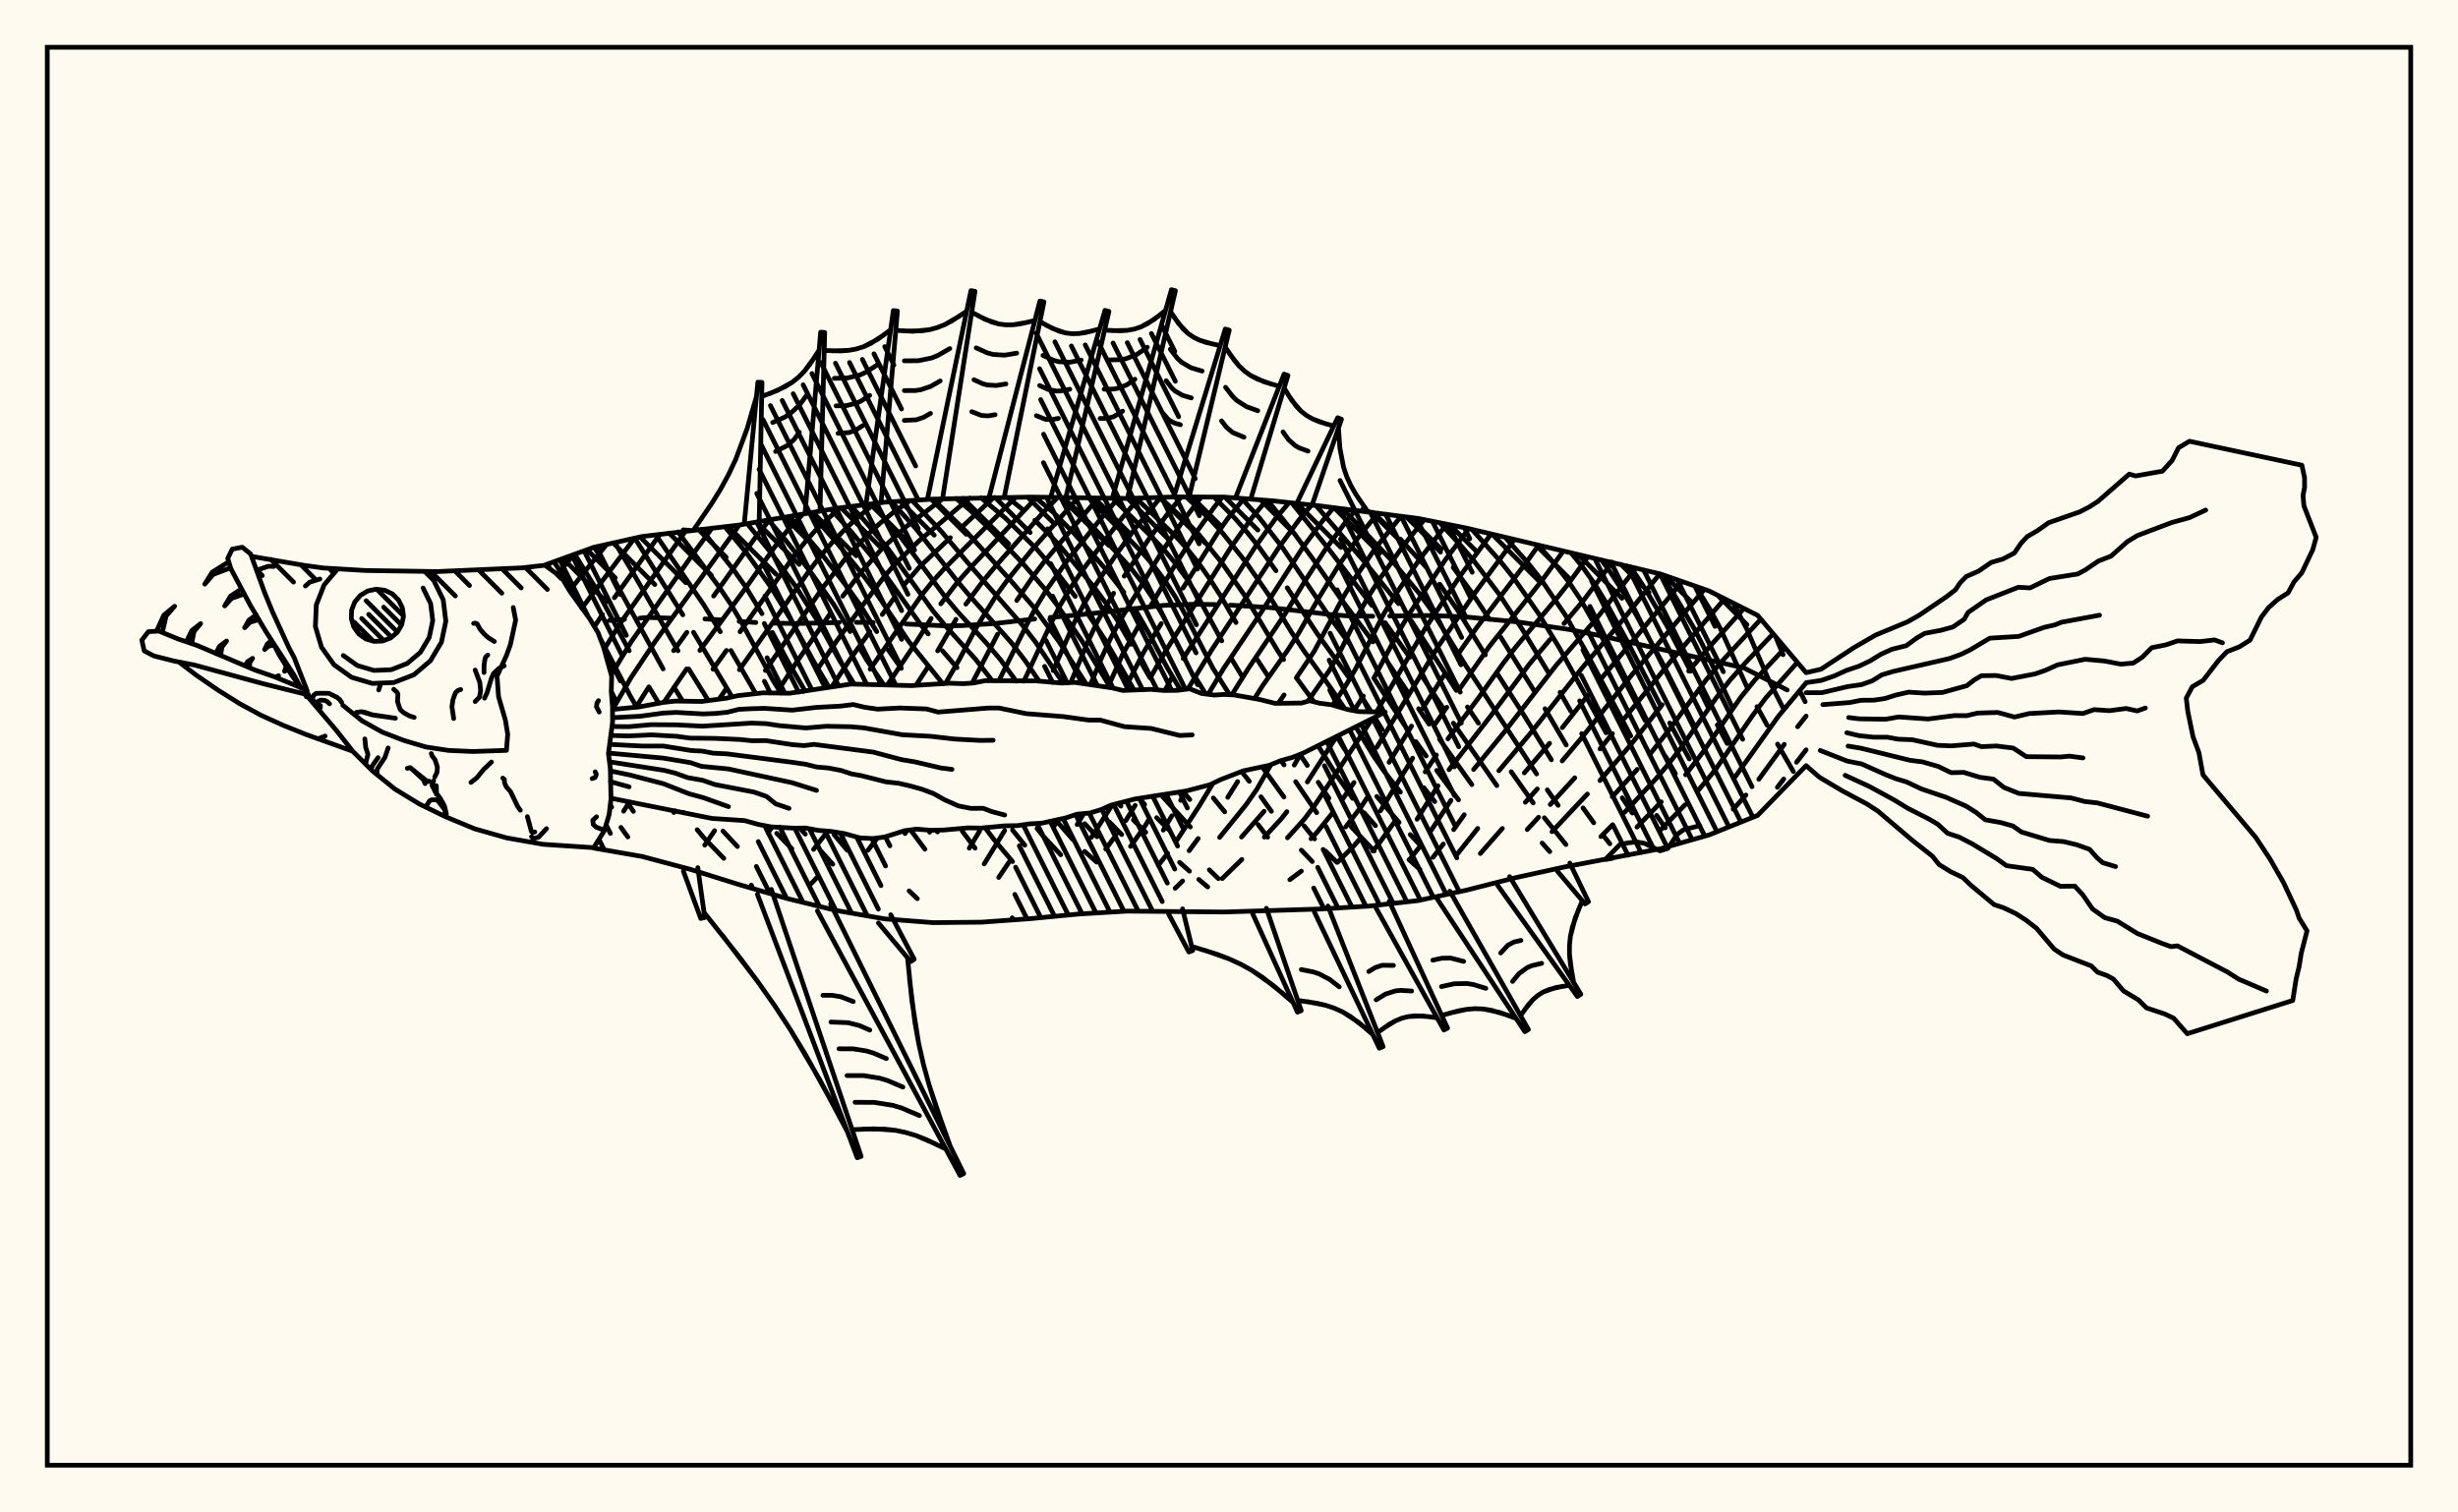 <svg xmlns="http://www.w3.org/2000/svg" width="520" height="320"><rect x="0" y="0" width="520" height="320" fill="floralwhite"/><rect x="10" y="10" width="500" height="300" stroke="black" stroke-width="1" fill="none"/><path stroke="black" stroke-width="1" fill="none" stroke-linecap="round" stroke-linejoin="round" d="
M 115.29 119.54 125.58 115.81 135.84 113.51 156.36 111.09 176.88 107.56 187.14 106.26 197.4 105.6 217.92 105.17 238.44 105.46 248.7 105.14 258.96 105.17 269.22 105.96 279.48 107.07 300.01 109.69 310.27 111.74 351.31 121.45 361.57 125.03 371.83 130.19 382.09 142.32 
M 382.09 161.99 371.83 172.52 361.57 176.65 351.31 179.57 330.79 183.47 320.53 185.72 310.27 188.33 300.01 190.54 289.74 191.7 279.48 192.32 258.96 192.96 238.44 192.77 228.18 193.39 217.92 194.37 207.66 195.11 197.4 195.21 187.14 194.41 176.88 192.63 166.62 190.13 156.36 187.16 146.1 183.95 135.84 181.21 125.59 179.43 
M 378.08 145.98 368.91 141.31 338.95 134.58 332.04 133.2 321.04 131.58 310.08 130.53 303.04 130.22 294.01 130.34 
M 290.42 130.38 285.19 130.31 281.83 130.06 268.63 128.54 260.27 128.03 
M 257.04 127.9 252.35 127.85 246.22 128.08 230.19 129.9 222.17 130.64 
M 218.9 130.96 210.45 131.92 203.54 132.36 200.1 132.42 191.65 132.02 
M 184.73 131.7 181.15 131.67 
M 177.53 131.71 168.65 131.92 163.4 131.84 
M 159.9 131.71 156.37 131.47 
M 152.77 131.17 149.13 130.95 
M 141.97 130.79 136.94 130.64 135.33 130.79 
M 132.11 131.05 128.9 131.28 
M 128.96 171.52 128.99 171.56 
M 131.36 175.06 132.82 177.08 
M 132.5 169.52 134 171.67 
M 129.52 148.88 130.16 150.06 
M 144.61 171.88 144.71 172.01 
M 147.49 175.55 148.92 177.27 153.12 181.6 
M 117.19 118.85 120.81 124.31 124.48 130.56 
M 126.95 135.01 133.32 147.22 134.72 149.63 
M 152.94 175.82 156.01 179.11 
M 121.57 117.26 126.05 124.49 133.11 137.68 
M 137.27 145.32 139.37 148.81 
M 125.73 115.78 128.04 119.46 
M 130.08 122.96 140.28 141.52 
M 142.58 145.39 144.43 148.34 
M 164.33 176.31 167.53 179.59 
M 130.06 114.81 134.01 121.34 143.43 137.68 
M 145.71 141.55 149.86 148.24 
M 169.19 175.21 170.37 176.48 
M 173.41 179.77 176.18 182.85 
M 134.3 113.86 144.45 130.08 
M 146.72 133.78 154.88 147.46 
M 176.44 176.57 179.23 179.88 
M 138.73 113.15 148.91 128.01 152.38 133.66 
M 154.63 137.64 159.89 146.77 
M 192.33 188.49 194.07 190.14 
M 143.45 112.56 152.17 124.24 154.59 127.83 156.87 131.67 163.51 143.91 165.22 146.68 
M 148.37 111.97 155.24 120.62 157.75 124.16 161.2 129.84 
M 163.4 133.81 166.65 139.89 170.15 145.9 
M 192.63 175.59 195.67 179.67 
M 153.33 111.42 158.09 117.2 163.13 124.28 167.73 131.81 172.07 139.83 175.34 145.35 
M 198.05 175.65 198.33 176.02 
M 158.08 110.79 163.43 117.35 168.5 124.31 173.18 131.72 177.6 139.71 180.73 144.75 
M 203.57 175.86 206.28 179.45 
M 162.56 110.02 166.18 114.26 171.39 120.89 176.37 127.88 179.85 133.62 
M 182.15 137.58 183.32 139.58 186.94 144.85 
M 208.42 175.14 210.26 177.61 214.21 182.29 
M 167.03 109.25 174.26 117.77 179.37 124.4 181.92 127.93 185.48 133.64 
M 187.94 137.55 190.67 141.41 
M 214.2 175.61 216.8 178.83 
M 171.45 108.49 177.16 114.99 182.28 121.28 184.82 124.66 192.27 135.74 199.48 144.69 
M 219.39 175.28 220.67 176.88 224.4 180.85 
M 175.79 107.75 180.08 112.5 185.09 118.54 194.92 132.35 196.37 134.13 
M 199.37 137.68 202.46 141.27 
M 223.38 173.54 226.96 177.62 
M 229.46 180.14 231.99 182.4 
M 180.13 107.15 182.97 110.23 187.88 116.11 197.37 129.24 200.18 132.62 206.36 139.46 209.92 144.03 
M 229.49 174.27 232.08 177.04 
M 184.39 106.61 188.35 110.98 190.75 113.9 199.92 126.24 202.6 129.43 208.6 135.97 211.65 139.56 214.98 144.12 
M 234.64 173.86 237.3 176.57 
M 188.62 106.16 193.73 111.81 202.77 123.27 205.27 126.22 213.9 135.91 216.83 139.72 219.84 144.13 
M 236.63 169.99 237.13 170.56 
M 239.78 173.49 242.39 176.09 
M 249.55 182.46 251.64 184.32 
M 253.61 186.07 255.5 187.66 
M 192.94 105.88 199.12 112.41 205.82 120.33 216.2 132.15 219.07 135.84 224.89 144.51 
M 241.02 168.93 242.15 170.21 
M 244.7 173 247.18 175.49 
M 255.84 184.04 257.75 185.89 
M 197.39 105.6 204.49 112.54 213.54 122.51 218.64 128.4 224.06 135.79 229.76 144.66 
M 245.68 168.25 251.82 174.97 
M 202.26 105.45 205.15 107.89 209.77 112.27 216.47 119.31 221.22 124.82 223.69 128.1 228.9 135.61 234.57 144.91 
M 250.27 167.48 251.71 169.16 
M 207.51 105.3 212.7 109.63 219.39 116.26 223.88 121.5 227.47 126.18 
M 229.97 129.63 233.63 135.13 239.87 145.91 
M 256.68 168.83 259.09 171.76 
M 213.15 105.23 216.66 108.05 
M 218.92 110.08 222.25 113.36 224.44 115.75 231.37 124.13 233.84 127.44 236.2 130.95 239.31 136.32 
M 241.25 139.88 243.3 143.43 
M 266.16 174.47 268.18 177.13 
M 218.95 105.19 222.85 108.43 227.24 112.86 234.1 120.63 237.75 125.32 
M 240.03 128.72 243.07 134 246.95 141.29 249.73 145.97 
M 262.66 163.23 264.3 165.31 
M 266.76 168.58 268.97 171.66 
M 275.3 179.87 277.61 182.28 
M 224.85 105.29 227.79 107.91 229.93 110.1 239.2 120.15 241.62 123.21 243.87 126.56 245.91 130.06 250.71 139.34 
M 252.8 143.14 255.07 146.83 
M 266.99 162.22 271.62 168.63 
M 275.89 174.73 278.11 177.49 
M 280.43 180.07 282.83 182.45 
M 230.34 105.37 241.69 116.96 244.12 119.75 246.45 122.85 248.63 126.27 250.65 129.85 256.58 141.35 260.14 146.99 
M 271 160.93 271.65 161.83 
M 274.1 165.38 278.55 171.94 
M 235.41 105.42 244.07 114.04 246.51 116.61 248.89 119.46 251.19 122.65 253.37 126.13 258.47 135.59 
M 260.59 139.48 262.87 143.27 
M 275.01 159.61 276.57 161.95 
M 278.88 165.51 281.14 168.9 
M 285.88 174.96 290.72 180.04 
M 240.38 105.4 248.88 113.64 251.28 116.29 253.65 119.26 255.97 122.55 258.23 126.07 261.48 131.71 
M 265.91 139.46 268.4 143.28 
M 278.83 157.77 282.66 163.86 286.18 168.93 
M 288.58 171.96 290.98 174.69 
M 298.09 181.89 300.4 183.96 
M 245.42 105.24 251.31 110.69 253.7 113.18 258.52 119.12 263.33 126.01 270.25 137.6 271.55 139.56 
M 274.25 143.41 277.97 148.48 
M 282.79 155.79 284.4 158.44 
M 291.27 168.51 295.98 173.99 
M 298.34 176.58 300.7 179.07 
M 250.96 105.15 256.22 110.1 258.64 112.78 263.62 119 268.5 126.02 273.25 133.8 275.9 137.78 281.45 145.44 284.46 149.92 
M 286.81 153.78 290.62 160 292.83 163.21 296.26 167.6 
M 256.82 105.16 261.27 109.67 263.77 112.54 266.27 115.66 269.94 120.76 
M 272.32 124.36 278.61 133.99 285.55 143.6 
M 287.98 147.26 290.06 150.57 
M 290.81 151.78 292.4 154.34 
M 301.21 166.65 303.53 169.6 
M 262.69 105.46 266.42 109.55 271.27 115.8 281.06 130.21 285.3 135.99 
M 290.64 143.45 297.34 153.74 
M 299.51 156.9 301.71 159.95 
M 303.94 163 308.56 169.24 
M 268.18 105.88 273.78 112.84 278.57 119.38 283.49 126.46 290.48 135.8 
M 293.16 139.49 297.89 146.56 
M 300.11 149.95 302.32 153.21 
M 304.54 156.4 311.37 166 
M 273.29 106.4 281.12 116.2 290.23 128.1 
M 293.04 131.75 298.24 139.08 
M 300.58 142.68 305.18 149.65 
M 307.46 153 316.66 166.21 
M 326.25 178.37 327.86 180.18 
M 278.41 106.96 288.96 119.21 295.87 127.73 
M 298.56 131.35 308.1 146.08 
M 310.45 149.58 312.77 153 
M 319.7 163.28 324.35 169.88 
M 326.71 173.02 331.28 178.69 
M 284.06 107.63 294.67 118.86 300.26 125.57 302.88 129.18 309.9 140.51 325.08 163.76 
M 327.34 167.12 329.63 170.39 
M 290.5 108.42 293.42 111.25 
M 296.22 114.04 301.87 120.17 
M 304.57 123.59 308.34 129.07 314.22 138.56 
M 316.59 142.27 322.52 151.51 328.2 160.76 
M 334.89 170.93 337.16 174.08 
M 339.42 177.06 340.57 178.53 
M 297.5 109.36 300.56 112.33 304.74 116.81 
M 307.44 120.07 311.39 125.4 315.12 131.06 
M 317.49 134.83 324.51 146.1 
M 326.85 149.95 331.34 157.62 
M 304.58 110.61 308.87 115.23 311.64 118.45 317.1 125.64 322.04 133.15 327.74 142.58 
M 330.04 146.49 332.29 150.45 
M 343.19 168.8 345.33 172.02 
M 311.39 112.01 317.36 118.7 320.22 122.29 325.44 129.75 329.99 137.25 339.77 155.04 
M 350.47 172.52 352.29 175.15 
M 318.45 113.71 323.19 119.05 326.09 122.71 331.18 130.17 335.48 137.8 344.99 155.71 
M 325.53 115.43 329.03 119.45 331.89 123.13 334.41 126.9 338.77 134.58 348.04 152.45 
M 352.35 160.05 354.44 163.68 
M 332.43 117.06 334.76 119.9 337.43 123.66 339.78 127.5 344.03 135.26 351.18 149.08 
M 353.24 152.97 357.39 160.57 
M 338.74 118.44 340.27 120.46 342.78 124.27 345.07 128.14 351.42 139.76 358.28 153.27 
M 344.94 119.9 348.2 124.83 352.72 132.54 357.65 142 
M 359.46 145.75 361.32 149.53 
M 363.3 153.38 365.39 157.31 
M 351.39 121.48 353.86 125.25 358.34 132.87 360.27 136.6 366.41 149.51 
M 358.73 124.04 361.96 129.3 363.97 133.03 369.74 145.72 
M 371.7 149.51 373.85 153.45 
M 376.05 157.43 379.39 163.23 
M 366.68 127.6 369.54 133.09 374.19 143.9 377.18 149.71 
M 375.63 134.68 377.22 138.52 
M 380.7 146.12 381.89 148.46 
M 121.42 117.32 117.91 121.51 
M 128.32 115.2 120.48 124.97 
M 134.23 113.87 123.07 128.7 
M 139.62 113.04 129.97 126.47 
M 127.45 130 125.75 132.58 
M 145.03 112.36 131.14 131.99 127.82 137.37 
M 150.63 111.72 146.4 117.51 133.53 135.79 129.32 142.75 
M 156.4 111.08 138.54 135.81 133.48 143.39 130.11 149.23 
M 162.79 109.98 159.6 113.99 150.97 126.11 
M 145.31 133.79 142.51 137.67 
M 137.27 145.32 134.55 149.65 
M 169.88 108.76 167.32 111.36 164.97 114.2 157.93 124.16 148.06 137.61 
M 145.26 141.53 140.44 148.61 
M 177.69 107.46 172.88 111.83 170.44 114.51 168.07 117.51 156.56 133.66 
M 153.68 137.62 150.84 141.58 
M 133.16 169.64 131.93 171.63 
M 185.03 106.53 180.86 110 178.4 112.35 175.94 114.9 173.51 117.73 171.11 120.88 156.43 141.7 
M 153.73 145.59 152.11 147.94 
M 192.54 105.91 188.72 108.63 186.23 110.66 183.79 112.88 178.96 118.04 174.08 124.32 161.92 141.86 
M 142.8 171.52 142.55 171.91 
M 199.44 105.53 191.61 111.5 186.71 115.94 182 121.26 178.29 126.14 
M 175.66 129.79 168.67 139.88 164.74 145.9 
M 205.19 105.36 194.41 114.44 189.53 119.15 187.26 121.76 182.57 127.95 176.98 135.65 172.76 141.85 
M 170.15 145.9 169.87 146.34 
M 151.18 175.74 149.09 178.81 
M 210.23 105.26 203.67 111.34 
M 201.05 113.76 194.59 119.88 191.17 123.85 
M 188.98 126.76 186.65 130.01 
M 184.02 133.65 179.72 139.66 176 145.26 
M 214.87 105.21 199.73 120.35 197.26 123.06 195.01 125.86 184.09 141.58 
M 163.34 174.95 162.48 176.24 
M 219.33 105.19 205.08 120.36 202.49 123.27 199.03 127.76 
M 196.98 130.85 193.88 135.79 187.77 144.86 
M 223.71 105.27 220.44 108.71 210.45 119.98 207.88 123.05 204.34 127.82 
M 202.24 131.04 198.37 137.7 
M 196.16 141.34 193.79 144.98 
M 174.58 176.54 172.11 179.72 
M 228.04 105.34 218.24 116.4 213.26 122.54 210.86 125.83 206.63 132.61 202.99 139.45 200 144.64 
M 173.01 185.47 171.62 186.93 
M 232.29 105.39 220.92 118.82 218.54 121.96 215.1 127.04 
M 211.06 134.17 205.66 144.52 
M 185.62 177.29 183.6 179.91 
M 236.53 105.44 232.8 109.85 225.95 118.39 221.38 124.81 219.24 128.35 217.26 132.09 211.31 144.04 
M 191.9 175.68 191.47 176.36 
M 240.95 105.38 237.48 109.47 233.25 114.93 228.67 121.13 226.39 124.51 224.27 128.08 222.35 131.87 216.6 144.12 
M 196.91 175.67 196.67 176.08 
M 245.52 105.24 240.18 111.74 236.05 117.45 231.54 124.11 229.31 127.8 227.28 131.7 222.8 141.87 
M 249.89 105.14 247.04 108.69 243 114.12 237.83 121.91 
M 235.59 125.51 232.25 131.34 230.27 135.49 226.51 144.43 
M 207.23 175.84 205.05 179.46 
M 254.14 105.15 249.81 110.87 245.85 116.66 237.21 130.85 234.99 134.96 233.02 139.24 230.7 144.81 
M 212.54 175.72 208.21 182.79 
M 258.6 105.17 256.86 107.32 252.62 113.29 248.64 119.47 243.27 128.44 
M 240.9 132.36 237.45 138.52 234.39 145.4 
M 213.46 182.41 211.28 185.65 
M 263.14 105.49 259.69 109.78 257.53 112.86 250.26 124.44 
M 245.66 131.94 242 137.89 238.81 144.08 
M 223.8 173.44 222.87 175.01 
M 267.92 105.86 264.84 109.55 260.41 115.8 246.74 137.51 243.32 143.44 
M 229.27 172.13 227.88 174.45 
M 272.72 106.34 269.88 109.67 265.57 115.67 250.31 139.33 
M 248.04 143.14 246.44 146.09 
M 235.3 170.29 230.87 177.18 
M 277.49 106.86 274.8 110.01 270.59 115.77 256.35 137.5 251.29 145.78 
M 240.15 170.39 238.16 173.63 
M 236.09 176.7 233.92 179.63 
M 282.14 107.4 279.74 110.27 275.49 116.02 266.69 129.74 258.89 141.39 255.59 146.9 
M 243.18 173.19 242.24 174.75 239.17 179.08 
M 286.76 107.96 284.85 110.22 280.43 116.19 276.2 122.72 271.87 129.88 264.11 141.39 260.6 147.01 
M 250.87 167.37 249.77 169.34 
M 247.92 172.59 246.1 175.64 
M 291.54 108.56 287.88 112.98 283.33 119.41 279.04 126.42 274.8 133.86 272.35 137.66 267.08 145.12 265.39 147.81 
M 256.61 165.73 253.67 170.58 248.91 177.87 
M 247.03 180.54 245.03 183.09 
M 296.42 109.21 291.07 115.86 286.32 122.77 284.1 126.46 278 137.84 274.24 143.41 
M 271.65 147.04 270.43 148.78 
M 261.83 165.36 259.73 168.7 
M 253.47 177.41 251.57 179.99 
M 301.31 109.95 296.84 115.51 291.88 122.48 289.46 126.26 287.3 130.14 283.46 137.94 281.31 141.73 276.68 148.37 
M 268.85 161.8 265.89 166.99 263.66 170.19 258.01 177.18 
M 250.19 186.39 248.61 187.94 
M 306.03 110.9 300.18 118.54 295.16 125.89 292.77 129.84 286.66 141.74 284.44 145.46 281.91 149.18 
M 275.13 159.56 273.81 161.87 
M 267.43 171.64 262.65 177.1 
M 310.73 111.85 305.82 118.37 298.41 129.44 296 133.46 290.66 143.44 
M 288.42 147.25 286.44 150.36 
M 282.78 155.8 276.57 165.45 
M 272.25 171.73 271.11 173.18 267.47 177.12 
M 262.72 181.84 258.57 185.88 
M 315.44 112.99 308.95 121.77 301.43 133.08 291.22 150.6 
M 290.35 152.01 278.11 170.43 275.91 173.34 272.37 177.26 
M 320.35 114.17 312.05 125.42 304.24 136.8 291.26 158.12 
M 286.44 165.57 284.13 168.94 
M 281.88 172.03 278.52 176.21 277.35 177.46 
M 325.46 115.41 322.88 119.03 312.32 132.89 308.3 138.63 
M 305.76 142.45 300.97 149.89 
M 298.61 153.62 293.87 161.29 
M 289.24 168.75 288.1 170.49 284.69 174.96 
M 275.3 184.31 272.87 186.12 
M 330.67 116.67 326.28 122.72 315.14 136.68 308.57 146.07 
M 306.08 149.64 303.63 153.14 
M 298.85 160.41 292.04 171.55 
M 287.56 177.63 286.43 178.96 282.95 182.45 
M 335.92 117.82 332.07 123.14 329.42 126.48 320.78 136.75 317.95 140.41 312.67 147.81 306.31 156.33 
M 303.87 159.74 301.51 163.31 
M 294.83 174.14 291.53 178.74 290.41 180.03 
M 341.08 118.95 335.05 126.96 330.87 131.93 
M 327.93 135.3 323.55 140.5 315.48 151.31 306.55 162.84 
M 304.21 166.26 299.78 173.33 
M 346.1 120.18 337.76 130.85 329.16 140.83 318.27 154.85 311.75 162.81 
M 306.96 169.32 302.57 175.99 
M 300.4 179.08 298.21 181.86 
M 351.13 121.41 343.02 131.51 334.65 141.38 323.74 155.18 317.09 163.08 
M 309.77 172.37 307.53 175.53 
M 305.34 178.57 303.16 181.38 
M 355.88 123.05 338.61 143.75 
M 335.9 147.14 330.52 153.95 
M 327.82 157.27 322.48 163.52 
M 312.62 175.28 308.11 180.93 
M 360.57 124.69 345.24 142.76 334.52 156.2 330.49 160.99 
M 325.22 166.92 322.69 169.74 
M 317.83 175.28 313.17 180.59 
M 364.86 126.69 353.43 139.93 343.72 151.92 
M 341.11 155.22 338.49 158.45 
M 333.15 164.57 327.97 170.22 
M 325.5 172.91 323.09 175.51 
M 368.93 128.73 361.84 136.63 357.25 141.99 
M 351.64 149.11 345.04 157.51 338.47 165.15 
M 335.82 168 328.33 175.96 
M 372.52 131 363.95 140.27 360.89 143.91 352.82 154.78 348.97 159.68 
M 346.37 162.78 341.09 168.58 
M 375.12 134.08 369.22 140.26 366 143.89 363.1 147.62 355.35 158.6 352.83 161.82 350.26 164.84 343.7 171.86 
M 341.16 174.49 338.68 177 
M 377.65 137.07 371.26 143.86 368.23 147.58 360.36 159.01 356.59 163.92 
M 351.44 169.65 346.31 174.99 
M 380.24 140.14 373.6 147.61 370.74 151.41 362.89 162.87 359.04 167.51 
M 356.47 170.28 351.42 175.47 
M 382.09 144.48 376.2 151.58 366.75 164.82 
M 382.09 151.51 380.3 153.76 
M 377.47 157.49 372.08 164.88 
M 369.36 168.21 366.67 171.22 
M 382.09 158.64 380.07 161.27 
M 377.36 164.82 376.01 166.57 
M 144.54 112.11 146.11 112.22 
M 157.48 110.54 160.33 80.86 161.2 80.91 160.61 110.36 
M 170.33 108.33 173.61 70.29 174.47 70.34 173.47 108.15 
M 183.25 106.38 188.99 65.71 189.85 65.81 186.39 106.36 
M 196.27 105.3 205.41 61.49 206.26 61.64 199.4 105.54 
M 209.32 104.9 220 63.69 220.85 63.88 212.44 105.24 
M 222.37 104.88 233.76 65.67 234.6 65.89 225.48 105.3 
M 235.41 105.05 247.82 61.29 248.66 61.51 238.52 105.46 
M 248.45 104.73 259.21 69.62 260.05 69.85 251.57 105.15 
M 261.52 104.97 271.65 79.15 272.47 79.44 264.59 105.61 
M 274.53 106.1 282.99 88.38 283.8 88.7 277.57 106.87 
M 288.31 107.7 289.75 108.32 
M 146.72 112.15 150.64 106.42 152.48 103.43 154.15 100.36 155.64 97.2 158.08 90.62 160.05 83.83 
M 161.14 83.89 164.54 82.58 167.61 80.87 168.96 79.78 170.18 78.53 171.28 77.14 173.28 74.09 
M 174.37 74.15 177.83 74.25 179.5 74.13 181.12 73.84 182.68 73.36 185.63 71.82 188.42 69.78 
M 189.5 69.9 193.13 70.09 196.61 69.76 198.28 69.31 199.89 68.67 201.45 67.84 204.49 65.87 
M 205.57 66.06 208.4 67.56 211.29 68.54 212.77 68.73 214.29 68.72 215.82 68.53 218.94 67.81 
M 220 68.05 222.67 69.5 225.4 70.44 226.8 70.61 228.23 70.57 229.68 70.36 232.62 69.59 
M 233.68 69.86 236.89 69.99 238.44 69.9 239.94 69.63 241.37 69.16 244.06 67.66 246.58 65.67 
M 247.64 65.94 249.34 68.46 251.34 70.55 252.5 71.35 253.79 71.98 255.17 72.46 258.14 73.13 
M 259.19 73.42 261.08 76.17 262.12 77.41 263.27 78.5 264.55 79.43 267.44 80.79 270.64 81.73 
M 271.67 82.09 273.32 84.77 275.28 87.03 276.45 87.93 277.74 88.66 279.14 89.24 282.15 90.15 
M 283.16 90.56 283.46 94.83 284.25 98.92 284.92 100.87 285.79 102.75 286.83 104.57 289.24 108.1 
M 162.86 83.27 166.13 81.8 167.61 80.87 168.96 79.78 170.18 78.53 172.3 75.64 
M 163.47 89.39 165.98 88.27 167.11 87.55 169.08 85.76 170.71 83.55 
M 164.08 95.52 166.61 94.24 167.98 92.99 169.11 91.45 
M 176.11 74.24 179.5 74.13 181.12 73.84 182.68 73.36 184.18 72.68 187.03 70.83 
M 176.5 80.05 179.3 79.97 181.93 79.33 183.16 78.77 185.51 77.25 
M 176.89 85.87 179.1 85.81 181.17 85.3 182.14 84.86 183.99 83.66 
M 177.29 91.69 179.67 91.51 181.12 90.95 182.47 90.08 
M 191.32 70.03 194.89 70.01 196.61 69.76 198.28 69.31 199.89 68.67 202.98 66.89 
M 191.32 76.34 194.26 76.32 197.06 75.75 198.39 75.21 200.94 73.75 
M 191.32 82.64 193.64 82.63 194.75 82.47 196.88 81.76 198.9 80.6 
M 191.31 88.95 193.83 88.82 195.38 88.3 196.85 87.46 
M 206.98 66.85 209.83 68.14 211.29 68.54 212.77 68.73 214.29 68.72 217.37 68.2 
M 206.52 73.6 208.87 74.66 210.07 74.99 212.54 75.14 215.09 74.72 
M 206.05 80.35 207.9 81.19 208.85 81.45 210.8 81.56 212.81 81.23 
M 205.59 87.1 207.63 87.9 209.06 87.99 210.52 87.74 
M 221.33 68.82 224.03 70.06 225.4 70.44 226.8 70.61 228.23 70.57 231.14 70.01 
M 220.64 75.19 222.86 76.22 224 76.53 226.33 76.64 228.73 76.18 
M 219.94 81.57 221.69 82.38 223.5 82.74 224.43 82.71 226.32 82.35 
M 219.25 87.95 221.18 88.72 222.52 88.78 223.91 88.52 
M 235.29 69.96 238.44 69.9 239.94 69.63 241.37 69.16 242.74 68.5 245.33 66.7 
M 234.44 76.16 237.04 76.1 238.27 75.88 240.58 74.95 242.72 73.46 
M 233.58 82.35 235.63 82.31 236.6 82.13 238.42 81.4 240.1 80.23 
M 232.73 88.54 234.22 88.51 235.61 88.16 237.49 86.99 
M 248.47 67.23 250.29 69.58 251.34 70.55 252.5 71.35 253.79 71.98 256.63 72.82 
M 247.59 73.89 249.09 75.83 249.95 76.63 251.97 77.81 254.32 78.51 
M 246.71 80.55 247.89 82.08 248.57 82.71 250.16 83.64 252.02 84.19 
M 245.83 87.21 247.19 88.79 248.35 89.47 249.71 89.87 
M 260.11 74.83 262.12 77.41 263.27 78.5 264.55 79.43 265.94 80.18 269.02 81.29 
M 259.27 81.94 260.81 83.92 261.69 84.76 263.73 86.05 266.09 86.9 
M 258.42 89.05 259.49 90.43 260.78 91.51 263.17 92.5 
M 272.47 83.46 274.25 85.97 275.28 87.03 276.45 87.93 277.74 88.66 280.62 89.72 
M 271.43 91.38 272.58 93.01 274.01 94.28 274.85 94.76 276.72 95.45 
M 129.58 150.1 135.25 149.56 140.23 148.63 142.86 148.33 148.45 148.41 153.75 147.71 156.1 147.18 161.44 146.59 167.07 146.67 180.06 144.73 192.84 145.06 200.91 144.55 203.83 144.65 205.97 144.5 208.38 144.02 219.22 144.06 224.61 144.52 227.4 144.38 235.24 145.54 237.53 146.08 243.41 145.85 246.29 146.09 249.06 146.06 251.67 145.73 254.22 146.73 256.91 147.06 258.86 146.93 261.06 147.03 266.46 147.99 269.75 148.81 275.32 148.75 277.08 148.26 279.11 148.77 281.71 149.12 285.08 150.11 287.52 150.56 293.05 150.66 275.84 159.27 273.47 160.23 270.87 160.96 268.52 161.93 263.03 163.09 258.23 164.95 256 166.02 251.01 167.34 240.1 169.05 235.11 170.33 232.98 171.28 230.61 172.01 227.79 172.27 225.47 173.05 220.41 174.16 217.68 174.32 215.29 174.68 212.58 174.73 207.53 175.2 204.74 175.16 199.66 175.61 196.91 175.67 193.87 175.42 191.39 175.75 187.14 177.1 184.64 177.41 181.93 177.28 178.65 176.37 175.81 175.9 173.24 175.7 170.36 175.19 168.03 175.22 163.14 174.95 160.48 174.44 157.52 173.62 150.61 173.16 129.25 168.88 
M 129.59 151.84 135.43 151.54 140.32 150.87 143.04 150.73 148.72 151.05 151.33 150.95 153.9 150.69 156.31 150.08 158.84 149.95 161.69 149.87 167.61 150.25 172.7 149.67 177.79 149.4 180.5 149.06 182.95 149.65 185.69 150.04 190.33 149.79 196 150 198.46 150.66 208.95 149.81 211.33 149.8 217.09 150.99 224.95 151.61 230.29 152.35 232.79 152.36 237.91 153.75 243.51 154.12 249.57 155.61 252.21 155.49 
M 129.47 153.71 132.99 153.75 137.77 153.32 143.08 153.36 148.62 153.64 158.99 152.99 162.12 153.11 164.9 153.53 170.49 154.02 174.78 153.66 179.98 153.76 182.73 154 190.88 155.46 196.85 155.78 201.99 156.37 207.43 156.66 210.1 156.62 
M 129.23 155.61 132.94 155.71 137.78 155.48 143.13 155.78 145.98 156.17 151.15 156.22 156.55 156.46 159.15 156.73 162.04 156.7 167.63 157.55 170.11 157.75 172.18 157.49 184.75 159.13 190.71 160.72 193.54 161.19 199.07 162.49 201.39 162.78 
M 128.98 157.49 135.67 157.84 140.38 157.85 146.15 158.78 148.66 158.93 150.83 159.35 153.82 159.5 167.64 161.29 170.46 161.7 172.76 162.28 175.25 162.49 177.93 163.01 180.13 163.74 182.17 164.1 187.42 165.42 190.15 165.73 192.53 166.28 195.06 166.99 197.43 167.87 199.82 169.21 202.74 170.51 205.39 171.03 208 171.02 209.87 171.73 212.55 172.44 
M 128.73 159.33 140.33 160.4 146.06 161.35 148.39 162.14 154.08 162.69 167.56 165.6 172.74 167.23 
M 128.94 161.18 140.47 162.98 142.86 163.58 145.48 164.53 148.61 165.08 151.24 165.99 159.49 167.58 162.17 168.51 164.11 170.08 166.92 171.03 
M 129.12 163.11 133.12 163.94 140.35 165.81 145.71 167.92 148.83 168.78 154.12 170.67 
M 129.12 165.37 133.1 166.48 
M 188.44 193.54 193.4 202.96 192.67 203.45 185.84 195.28 
M 175.72 191.29 203.88 248.3 203.11 248.7 172.93 192.73 
M 163.18 188.18 182.17 244.66 181.35 244.95 160.24 189.23 
M 147.62 183.57 149.09 194.12 148.25 194.33 144.58 184.33 
M 191.99 202.63 192.92 211.76 194.35 220.77 195.36 225.22 196.57 229.61 197.96 233.97 201.06 242.6 
M 200.09 243.1 195.91 241.1 193.79 240.26 191.63 239.61 189.42 239.15 184.9 238.83 180.27 239.01 
M 179.24 239.38 173.44 228.48 167.21 217.86 163.84 212.71 160.3 207.68 156.61 202.74 148.95 193.06 
M 192.42 207.2 193.55 216.29 194.35 220.77 195.36 225.22 196.57 229.61 199.47 238.29 
M 198.01 242.07 193.79 240.26 191.63 239.61 189.42 239.15 187.18 238.9 182.59 238.88 
M 194.51 236.03 190.78 234.44 188.87 233.86 184.94 233.24 180.89 233.22 
M 191.01 230 187.77 228.62 186.12 228.12 182.71 227.57 179.19 227.56 
M 187.51 223.97 184.77 222.8 183.36 222.37 180.47 221.91 177.49 221.9 
M 184.01 217.94 181.76 216.97 179.43 216.38 175.79 216.24 
M 180.51 211.9 177.85 210.88 176 210.58 174.09 210.58 
M 176.37 233.91 170.4 223.12 167.21 217.86 163.84 212.71 160.3 207.68 152.81 197.88 
M 332.1 182.61 336.05 190.78 335.33 191.25 329.47 184.32 
M 319.37 185.48 334.43 210.36 333.7 210.83 316.76 187.21 
M 306.72 188.56 323.34 217.82 322.59 218.28 304.05 190.2 
M 293.9 190.68 306.24 217.53 305.46 217.92 291.1 192.1 
M 280.93 191.7 292.6 221.44 291.8 221.78 278.06 192.94 
M 267.91 192.17 275.28 213.83 274.48 214.15 265.01 193.33 
M 250.17 192.29 252.32 201.11 251.51 201.42 247.24 193.41 
M 334.74 190.56 333.22 194.29 332.23 198.07 332.03 200 332.03 201.94 332.22 203.91 332.92 207.87 
M 332.01 208.47 329.12 208.95 326.51 209.87 325.36 210.59 324.32 211.48 323.38 212.52 321.67 214.9 
M 320.74 215.47 317.29 214.21 313.81 213.48 312.07 213.41 310.31 213.55 308.54 213.87 305 214.84 
M 304.03 215.34 300.96 214.95 298.02 215.07 296.62 215.41 295.27 215.96 293.96 216.68 291.43 218.46 
M 290.43 218.9 287.36 216.27 284.08 214.12 282.31 213.32 280.46 212.7 278.54 212.25 274.55 211.66 
M 273.53 212.07 269.31 208.46 264.84 205.31 262.46 203.99 259.98 202.86 257.41 201.88 252.11 200.23 
M 333.95 192.42 332.64 196.17 332.23 198.07 332.03 200 332.03 201.94 332.53 205.88 
M 330.55 208.68 327.77 209.34 326.51 209.87 325.36 210.59 324.32 211.48 322.51 213.68 
M 326.15 203.82 324.03 204.32 323.06 204.74 321.38 205.97 319.99 207.65 
M 321.76 198.97 320.28 199.31 319 199.98 317.48 201.63 
M 319.02 214.81 315.55 213.76 313.81 213.48 312.07 213.41 310.31 213.55 306.78 214.32 
M 314.33 209.11 311.68 208.3 310.34 208.09 307.66 208.14 304.95 208.74 
M 309.65 203.41 306.87 202.7 305 202.74 303.12 203.15 
M 302.48 215.11 299.47 214.92 298.02 215.07 296.62 215.41 295.27 215.96 292.69 217.54 
M 298.64 209.68 296.32 209.54 295.21 209.65 293.1 210.33 291.13 211.54 
M 294.79 204.26 292.41 204.23 290.94 204.71 289.57 205.55 
M 288.91 217.55 285.76 215.12 284.08 214.12 282.31 213.32 280.46 212.7 276.56 211.92 
M 283.33 208.8 281.28 207.21 279.05 206.04 277.84 205.64 275.3 205.14 
M 271.44 210.23 267.12 206.8 264.84 205.31 262.46 203.99 259.98 202.86 254.77 201.02 
M 382.09 142.32 385.24 141.59 392.26 136.99 396.8 134.36 403.54 131.57 406 130.18 411.71 126.31 413.7 124.77 414.64 123.34 415.96 121.99 418.59 120.83 421.24 119 423.75 118.26 426.14 117.01 427.58 114.91 428.87 113.53 431.09 112.24 433.4 110.59 439.95 108.31 442.03 107.24 443.82 106.09 450.45 100.31 451.8 100.7 457.47 99.69 459.52 97.42 460.88 94.74 463.19 93.36 486.97 98.43 487.53 101.03 487.55 103.09 487.22 104.79 487.4 107.02 490 113.69 489.27 116.31 486.96 121.18 485.31 123.11 484.05 125.44 481.86 126.83 479.96 128.52 478.41 130.55 476.01 135.43 473.75 136.85 471.11 137.89 469.31 139.77 466.1 143.94 463.79 145.3 462.51 147.71 462.84 150.53 463.94 155.87 465.19 159.25 466.05 163.95 477.23 177.2 480.25 181.78 483.07 186.7 485.84 192.62 486.38 194.22 488.06 196.95 486.83 201.72 486.39 204.5 485.76 207.09 485.04 211.68 462.73 218.71 459.83 215.41 457.92 214.52 454.08 213.24 452.41 211.56 449.23 209.65 447.1 207.15 445.69 206.38 443.74 205.69 442.43 204.37 436.46 202.06 434.54 200.78 430.84 196.41 428.66 194.72 426.46 193.29 423.79 192.03 421.89 191.41 416.88 187.24 415.26 185.67 412.71 184.45 410.22 182.92 408.8 181.14 404.63 177.85 397.25 171.59 394.96 170.1 389.78 167.34 384.88 164.43 382.09 161.99 
M 382.09 144.44 385.31 143.96 388.09 143 390.62 141.84 393.27 140.95 395.66 139.81 397.96 138.4 400.24 137.37 403.29 136.61 405.45 135.02 407.16 134.01 410.5 133.38 413.14 132.66 415.56 131.01 416.34 129.59 420.19 126.92 426.99 124.25 429.47 124.39 433.56 122.4 439.57 121.44 441.2 120.55 443.93 118.7 446.59 117.67 450.05 114.6 452.17 113.31 459.49 110.54 463.19 109.52 466.63 107.92 
M 382.09 146.56 385.41 146.56 390.92 145.26 393.8 144.85 396.11 144.03 398.09 142.79 400.55 142.05 412.43 139.33 414.88 138.43 416.81 137.49 420.95 135.02 427.06 134.65 432.44 132.74 434.72 132.21 436.12 131.65 444.16 130.16 
M 385.63 149.08 391.3 148.64 393.74 148.16 396.39 148.14 398.73 147.8 401.14 147.04 403.79 146.44 407.13 146.65 410.93 146.51 416.08 145.08 417.63 143.88 419.15 142.97 422.27 142.92 425.54 143.55 430.58 142.57 432.75 141.81 435.31 140.66 441.13 139.49 445.18 139.85 448.67 140.52 451.31 140.29 453.25 139.01 455.2 137.04 458.23 136.43 460.65 135.6 465.44 135.74 468.5 135.39 470.17 136.01 
M 391.09 151.81 393.3 152.09 398.94 152.17 401.67 151.69 407.9 152.12 413.46 151.4 416.06 151.42 418.37 150.87 422.64 150.74 426.18 151.71 429.28 150.97 435.53 150.63 440.67 150.96 443 150.14 446.27 150.36 449.8 149.9 452.14 150.42 453.86 149.8 
M 390.7 155.03 393.3 155.65 396.35 155.97 399.26 155.97 401.53 156.39 404.54 156.51 409.9 157.69 412.8 157.81 417.6 157.42 419.18 157.98 422.35 157.83 425.93 158.28 428.67 160.09 435.95 160.16 437.79 159.98 440.66 160.36 
M 390.97 157.85 393.76 158.32 404.08 160.86 406.73 161.2 410.03 162.15 412.76 163.48 415.44 163.42 418.86 164.46 421.71 164.84 423.95 166.61 427.1 167.87 438.16 168.83 441.07 169.59 443.67 169.87 454.34 172.69 
M 385.07 158.78 390.8 161.03 393.83 161.63 398.93 163.9 401.06 164.75 403.35 165.44 406.51 166.93 411.64 168.67 415.95 170.56 418.02 171.87 420.01 173.45 423.26 174.03 425.84 174.76 427.64 176.03 433.56 177.82 436.55 178.06 439.34 178.73 442.06 179.7 443.62 181.46 444.83 182.52 447.56 183.35 
M 390.35 164.04 395.49 166.41 400.75 169.27 403.61 171.02 408.2 173.35 409.95 174.39 412.03 176.3 414.49 177.12 417.15 178.49 422.39 181.65 424.49 183.16 430.04 183.94 431.95 185.61 435.9 187.53 438.93 187.48 440.64 189.34 442.68 192.31 445.28 194.16 447.92 194.89 452.18 197.51 457.38 199.6 459.32 200.29 460.64 200.12 471.2 205.64 473.61 207.17 479.48 209.68 
M 359.61 174.69 356.17 175.55 354.77 176.58 352.84 179.51 351.18 180.02 347.91 178.44 346.19 178.13 344.36 178.34 342.68 178.71 339.59 181.86 341.05 181.61 
M 53.23 117.72 64.36 119.62 68.39 120.17 77.39 120.71 92.53 120.93 110.52 120.14 115.29 119.59 118.82 122.17 120.57 125.12 124.74 130.9 126.51 133.84 127.67 136.88 129.4 143.08 129.32 146.34 129.58 149.54 129.59 152.78 128.72 159.42 129.12 162.6 129.26 169.06 128.86 172.38 127.82 175.8 125.59 179.35 114.93 178.64 107.2 177.28 100.43 175.36 94.28 172.81 88.69 170.09 83.55 166.95 78.79 163.11 74.62 158.94 71.19 154.57 64.34 146.51 
M 63.67 145.58 61.72 142.85 59.1 138.6 57.62 135.77 
M 108.58 128.54 109.09 131.22 107.99 136.32 107.17 138.62 105.15 143.05 105.47 147.4 106.92 152.37 107.41 155.35 107.14 158.76 100.02 159 94.88 158.77 90.09 158.04 85.41 156.65 80.88 154.9 76.58 152.5 72.52 149.21 
M 63.61 145.47 62.17 142.77 56.29 133.68 52.93 128.02 48.84 120.32 48.18 118.15 49.14 116.18 51.26 115.78 53.03 117.22 55.99 125.41 57.65 129.46 61.17 137.14 62.2 139.05 64.99 146.18 
M 64.45 146.83 55.85 144.7 41.09 140.69 36.82 139.86 32.53 138.77 30.51 137.7 30 135.44 31.39 133.65 33.61 133.52 37.63 135.17 41.75 136.58 53.93 141.76 58.16 143.23 64.73 145.94 
M 70.67 140.65 68.02 136.94 66.72 132.56 66.91 128 68.57 123.75 71.42 120.39 
M 89.86 120.91 91.75 122.8 93.76 126.89 94.32 131.42 93.38 135.89 91.05 139.81 87.57 142.76 83.32 144.41 78.76 144.6 74.38 143.3 70.67 140.65 
M 89.5 124.41 91.1 127.69 91.55 131.31 90.8 134.88 88.93 138.02 86.15 140.37 82.75 141.7 79.1 141.85 75.6 140.81 72.63 138.69 
M 75.9 134.12 74.84 132.63 74.32 130.88 74.39 129.06 75.06 127.36 76.24 125.97 77.8 125.03 79.59 124.66 81.4 124.88 83.04 125.68 84.33 126.98 85.13 128.62 85.36 130.43 84.98 132.21 84.05 133.78 82.66 134.96 80.96 135.62 79.13 135.7 77.38 135.18 75.9 134.12 
M 74.94 131.63 78.96 135.65 
M 76.52 130.86 81.19 135.53 
M 78 129.99 82.83 134.82 
M 77.46 127.1 84.08 133.73 
M 81.16 128.46 84.96 132.26 
M 79.84 124.79 85.34 130.29 
M 64.5 146.43 67.78 149.71 
M 54.35 120.63 55.49 121.77 
M 57.28 118.34 62.1 123.16 
M 63.64 119.48 66.76 122.61 
M 69.63 120.26 70.66 121.29 
M 91.15 120.92 96.33 126.09 
M 96.26 120.81 99.33 123.88 
M 101.26 120.6 106.16 125.5 
M 106.26 120.38 110.26 124.38 
M 111.19 120.09 115.81 124.72 
M 117.58 121.27 118.73 122.42 
M 67.79 149.28 67.35 149.04 66.74 149.35 
M 75.39 150.73 76.47 150.57 78.77 151.26 83.59 151.95 
M 89.93 165.79 89.56 164.95 86.98 162.58 86.62 162.43 86.17 162.56 
M 95.98 152.02 95.61 149.53 95.82 148.04 96.36 146.56 96.92 146.06 97.46 145.89 
M 90.81 165.28 90.53 165.36 90.24 165.21 86.8 162.42 
M 100.52 141.77 101.5 144.37 101.68 146.15 101.44 147.49 100.53 148.43 
M 90.06 170.76 90.85 169.48 91.26 169.23 92.25 169.21 92.69 169.47 94.02 171.24 94.28 172.12 94.23 172.79 
M 72.27 148.57 71.89 148.03 71.26 147.52 69.55 146.68 66.89 146.69 66.37 147.08 66.09 147.79 
M 103.19 138.59 102.74 139 102.6 139.45 102.41 140.67 102.4 142.29 
M 69.72 148.91 69.16 148.39 68.63 148.17 67.8 148.13 67.06 148.52 66.63 149.22 
M 77.18 156.34 77.37 158.14 77.84 159.61 77.32 161.64 
M 106.67 140.87 105.58 141.39 104.4 142.51 103.97 143.49 103.03 146.59 102.5 147.71 
M 77.05 150.65 78.7 151.22 83.65 151.96 
M 82.11 158.25 81.44 160.22 79.81 162.7 79.72 163.86 
M 91.74 165.2 91.37 166.12 92.36 168.08 
M 80.56 144.53 80.12 145.98 
M 113.14 176.02 112.75 176.15 112.42 175.92 111.57 172.78 
M 87.62 151.79 86.7 151.5 85.42 150.81 84.65 150.11 84.1 148.44 84.18 146.86 83.99 146.46 83.3 145.84 
M 115.62 175.32 113.92 177.14 112.75 177.43 112.45 177.02 
M 64.61 123.98 65.54 123.16 67.68 122.51 
M 79.97 160.31 78.88 161.85 78.44 162.76 
M 92.3 166.24 92.34 167.85 93.17 168.96 94.02 170.51 94.43 172.21 
M 110.08 171.43 109.5 170.6 108.01 167.5 107.07 166.43 106.71 165.53 106.71 164.91 106.37 164.63 
M 103.97 161.23 102.34 162.77 100.9 164.54 99.63 165.54 
M 91.24 159.44 91.41 159.93 92.02 160.73 92.53 162.26 92.44 163.43 91.97 164.4 
M 126.61 148.24 126.3 148.72 126.18 149.52 126.76 150.65 
M 127.8 175.64 126.12 175 125.51 174.44 125.4 173.55 126.2 172.81 
M 57.91 119.85 56.77 119.81 54.68 120.52 54.31 120.52 
M 125.27 164.73 125.85 164.52 126.06 164.19 126.14 163.75 125.91 163.3 
M 104.58 135.72 103.24 134.88 102.46 134.17 101.61 133.19 100.93 131.99 100.58 131.84 100.2 131.9 
M 64.36 146.5 64.81 147.41 
M 60.87 140.74 60.42 141.33 60.2 142.02 60.66 141.8 61.55 141.8 
M 57.44 135.5 56.54 136.26 55.98 137.42 56.77 136.73 58.06 136.45 
M 54.21 130.08 52.66 131.2 51.76 132.81 52.89 131.66 54.79 131.08 
M 51.05 124.62 48.77 126.13 47.54 128.2 49 126.6 51.6 125.69 
M 48.4 118.86 44.89 121.06 43.32 123.59 45.12 121.53 48.78 120.14 
M 64.5 146.66 65.25 146.91 
M 58.27 143.28 58.93 142.96 58.77 143.48 
M 51.81 140.86 52.37 140 53.43 139.29 52.86 140.16 52.77 141.27 
M 45.64 138.27 46.46 136.72 47.93 135.62 46.95 136.89 46.67 138.67 
M 39.46 135.73 40.55 133.44 42.44 131.94 41.05 133.61 40.54 136.12 
M 33.12 133.55 34.65 130.17 36.94 128.27 35.14 130.33 34.34 133.82 
M 37.86 140.06 41.55 142.87 46.09 145.99 50.67 148.86 55.22 151.33 59.89 153.45 64.75 155.4 74.62 158.94 
M 67.27 156.32 68.78 155.73 
M 119.11 118.16 128.28 127.33 
M 124.21 116.31 130.16 122.26 
M 129.74 114.88 138.53 123.67 
M 135.42 113.61 145.1 123.29 
M 141.56 112.79 150.5 121.73 
M 147.76 112.04 153.62 117.9 
M 154.03 111.35 164.19 121.51 
M 160.08 110.45 169.05 119.41 
M 166.02 109.43 172.82 116.23 
M 171.95 108.41 181.13 117.58 
M 177.93 107.43 186.46 115.96 
M 184.1 106.64 192.09 114.64 
M 190.45 106.04 197.64 113.23 
M 196.99 105.62 204.42 113.05 
M 203.73 105.41 213.38 115.06 
M 210.53 105.26 217.94 112.67 
M 217.4 105.18 223.17 110.94 
M 224.47 105.28 234.59 115.41 
M 231.52 105.38 238.88 112.74 
M 238.55 105.45 247.08 113.99 
M 245.29 105.24 254.92 114.87 
M 252.15 105.15 258.17 111.17 
M 259.14 105.18 266.11 112.15 
M 266.68 105.77 273.59 112.68 
M 274.39 106.52 283.7 115.83 
M 282.23 107.41 291.88 117.06 
M 290.15 108.37 296.23 114.46 
M 298.18 109.45 304.91 116.18 
M 306.72 111.03 312.31 116.62 
M 315.69 113.05 325.48 122.83 
M 324.86 115.26 331.8 122.2 
M 333.94 117.39 343.13 126.58 
M 342.91 119.4 348.85 125.34 
M 352.24 121.78 357.61 127.15 
M 363.34 125.92 369.58 132.17 
M 126.71 177.57 127.83 179.82 
M 128.21 174.5 129.13 176.33 
M 129.12 170.23 129.4 170.79 
M 115.84 119.34 116.36 120.37 
M 129.32 146.29 130.23 148.11 
M 118.42 118.41 124.52 130.61 
M 127.69 136.94 131.25 144.07 
M 121 117.47 131.49 138.47 
M 123.57 116.54 132.51 134.42 
M 158.94 187.27 159.31 188.01 
M 126.18 115.68 131.24 125.78 
M 160.01 183.32 162.87 189.04 
M 160.41 178.05 166.42 190.07 
M 161.77 174.69 169.89 190.93 
M 164.96 174.98 173.36 191.77 
M 168.13 175.22 176.83 192.62 
M 171.23 175.34 180.16 193.2 
M 174.5 175.8 183.49 193.78 
M 161.72 144.14 162.97 146.64 
M 177.76 176.22 185.82 192.35 
M 162.27 139.16 166.03 146.68 
M 181.23 177.08 186.37 187.37 
M 161.69 131.91 168.96 146.45 
M 184.43 177.4 187.35 183.23 
M 161.82 126.09 171.75 145.95 
M 187.3 177.05 188.26 178.96 
M 161.87 120.11 174.55 145.47 
M 160.27 110.82 177.39 145.06 
M 160.1 104.4 180.27 144.74 
M 160.59 99.29 183.36 144.82 
M 160.97 93.97 186.41 144.85 
M 161.42 88.78 189.5 144.93 
M 214.13 194.19 214.34 194.63 
M 162.99 85.82 190.59 141.03 
M 214.69 189.24 217.28 194.42 
M 165.48 84.73 190.75 135.27 
M 214.86 183.48 220.19 194.16 
M 167.81 83.31 190.75 129.19 
M 215.64 178.96 223.1 193.88 
M 169.91 81.42 192.07 125.74 
M 216.46 174.51 226 193.6 
M 171.77 79.04 192.37 120.25 
M 219.36 174.22 228.92 193.34 
M 173.65 76.72 193.48 116.38 
M 222.18 173.79 231.87 193.17 
M 176.75 76.85 194.25 111.84 
M 224.92 173.18 234.82 192.99 
M 179.72 76.7 194.11 105.47 
M 227.55 172.35 237.78 192.81 
M 182.44 76.04 193.71 98.59 
M 230.43 172.03 240.81 192.79 
M 184.89 74.86 190.72 86.53 
M 233.08 171.24 243.86 192.81 
M 187.17 73.34 189.11 77.23 
M 220.99 140.99 222.7 144.41 
M 235.61 170.22 245.88 190.75 
M 221.3 135.52 225.77 144.46 
M 238.32 169.56 246.96 186.84 
M 222.09 131.01 228.86 144.56 
M 241.05 168.92 248.53 183.88 
M 222.69 126.13 232.15 145.04 
M 243.89 168.53 249.13 179.01 
M 222.29 119.24 235.47 145.59 
M 246.72 168.1 250.28 175.22 
M 221.65 111.88 238.71 145.99 
M 249.53 167.62 251.2 170.97 
M 221.65 105.78 241.69 145.86 
M 220.74 97.88 244.78 145.96 
M 220.77 91.86 247.88 146.07 
M 220.16 84.55 250.8 145.84 
M 219.93 78.01 253.37 144.88 
M 219.21 70.48 253.03 138.13 
M 277.92 187.89 280.11 192.28 
M 223.17 72.32 253.11 132.19 
M 278.77 183.51 283.06 192.1 
M 226.65 73.2 253.48 126.85 
M 279.92 179.72 286.02 191.92 
M 229.59 72.98 253.3 120.41 
M 280.52 174.84 288.97 191.75 
M 232.29 72.29 253.67 115.06 
M 280.11 167.93 291.87 191.46 
M 235.47 72.58 253.74 109.12 
M 280.18 162 294.75 191.13 
M 238.48 72.5 252.86 101.27 
M 280.66 156.86 297.63 190.81 
M 241.18 71.83 249.35 88.16 
M 283.09 155.64 300.49 190.43 
M 243.59 70.56 248.65 80.67 
M 281.31 145.99 283.07 149.52 
M 285.53 154.43 303.23 189.84 
M 245.81 68.91 248.53 74.35 
M 281.19 139.67 286.55 150.38 
M 287.96 153.21 305.98 189.25 
M 281.38 133.97 289.68 150.56 
M 290.39 151.99 308.73 188.66 
M 282.54 130.19 292.77 150.65 
M 292.83 150.77 308.2 181.51 
M 282.88 124.8 307.76 174.56 
M 283.59 120.13 307.7 168.34 
M 283.59 114.04 307.69 162.25 
M 283.73 108.24 308.61 158 
M 283.49 101.66 309.15 152.98 
M 289.86 108.34 308.92 146.44 
M 293.13 108.77 309.07 140.65 
M 296.39 109.21 309.22 134.87 
M 299.65 109.65 310.15 130.64 
M 303.02 110.29 311.18 126.62 
M 306.4 110.97 311.45 121.08 
M 309.78 111.64 310.94 113.98 
M 341.27 174.63 344.42 180.94 
M 334.61 155.22 347.19 180.39 
M 334.18 148.28 349.96 179.84 
M 334.53 142.89 352.67 179.18 
M 334.88 137.51 355.34 178.42 
M 336.01 133.68 358 177.67 
M 336.36 128.3 360.66 176.91 
M 336.67 122.83 363.24 175.98 
M 337.36 118.14 365.78 174.96 
M 340.78 118.89 368.31 173.94 
M 344.24 119.73 370.84 172.92 
M 347.71 120.58 370.65 166.45 
M 351.18 121.42 368.67 156.41 
M 354.86 122.69 364.58 142.13 
M 358.54 123.98 362.82 132.53 
"/></svg>